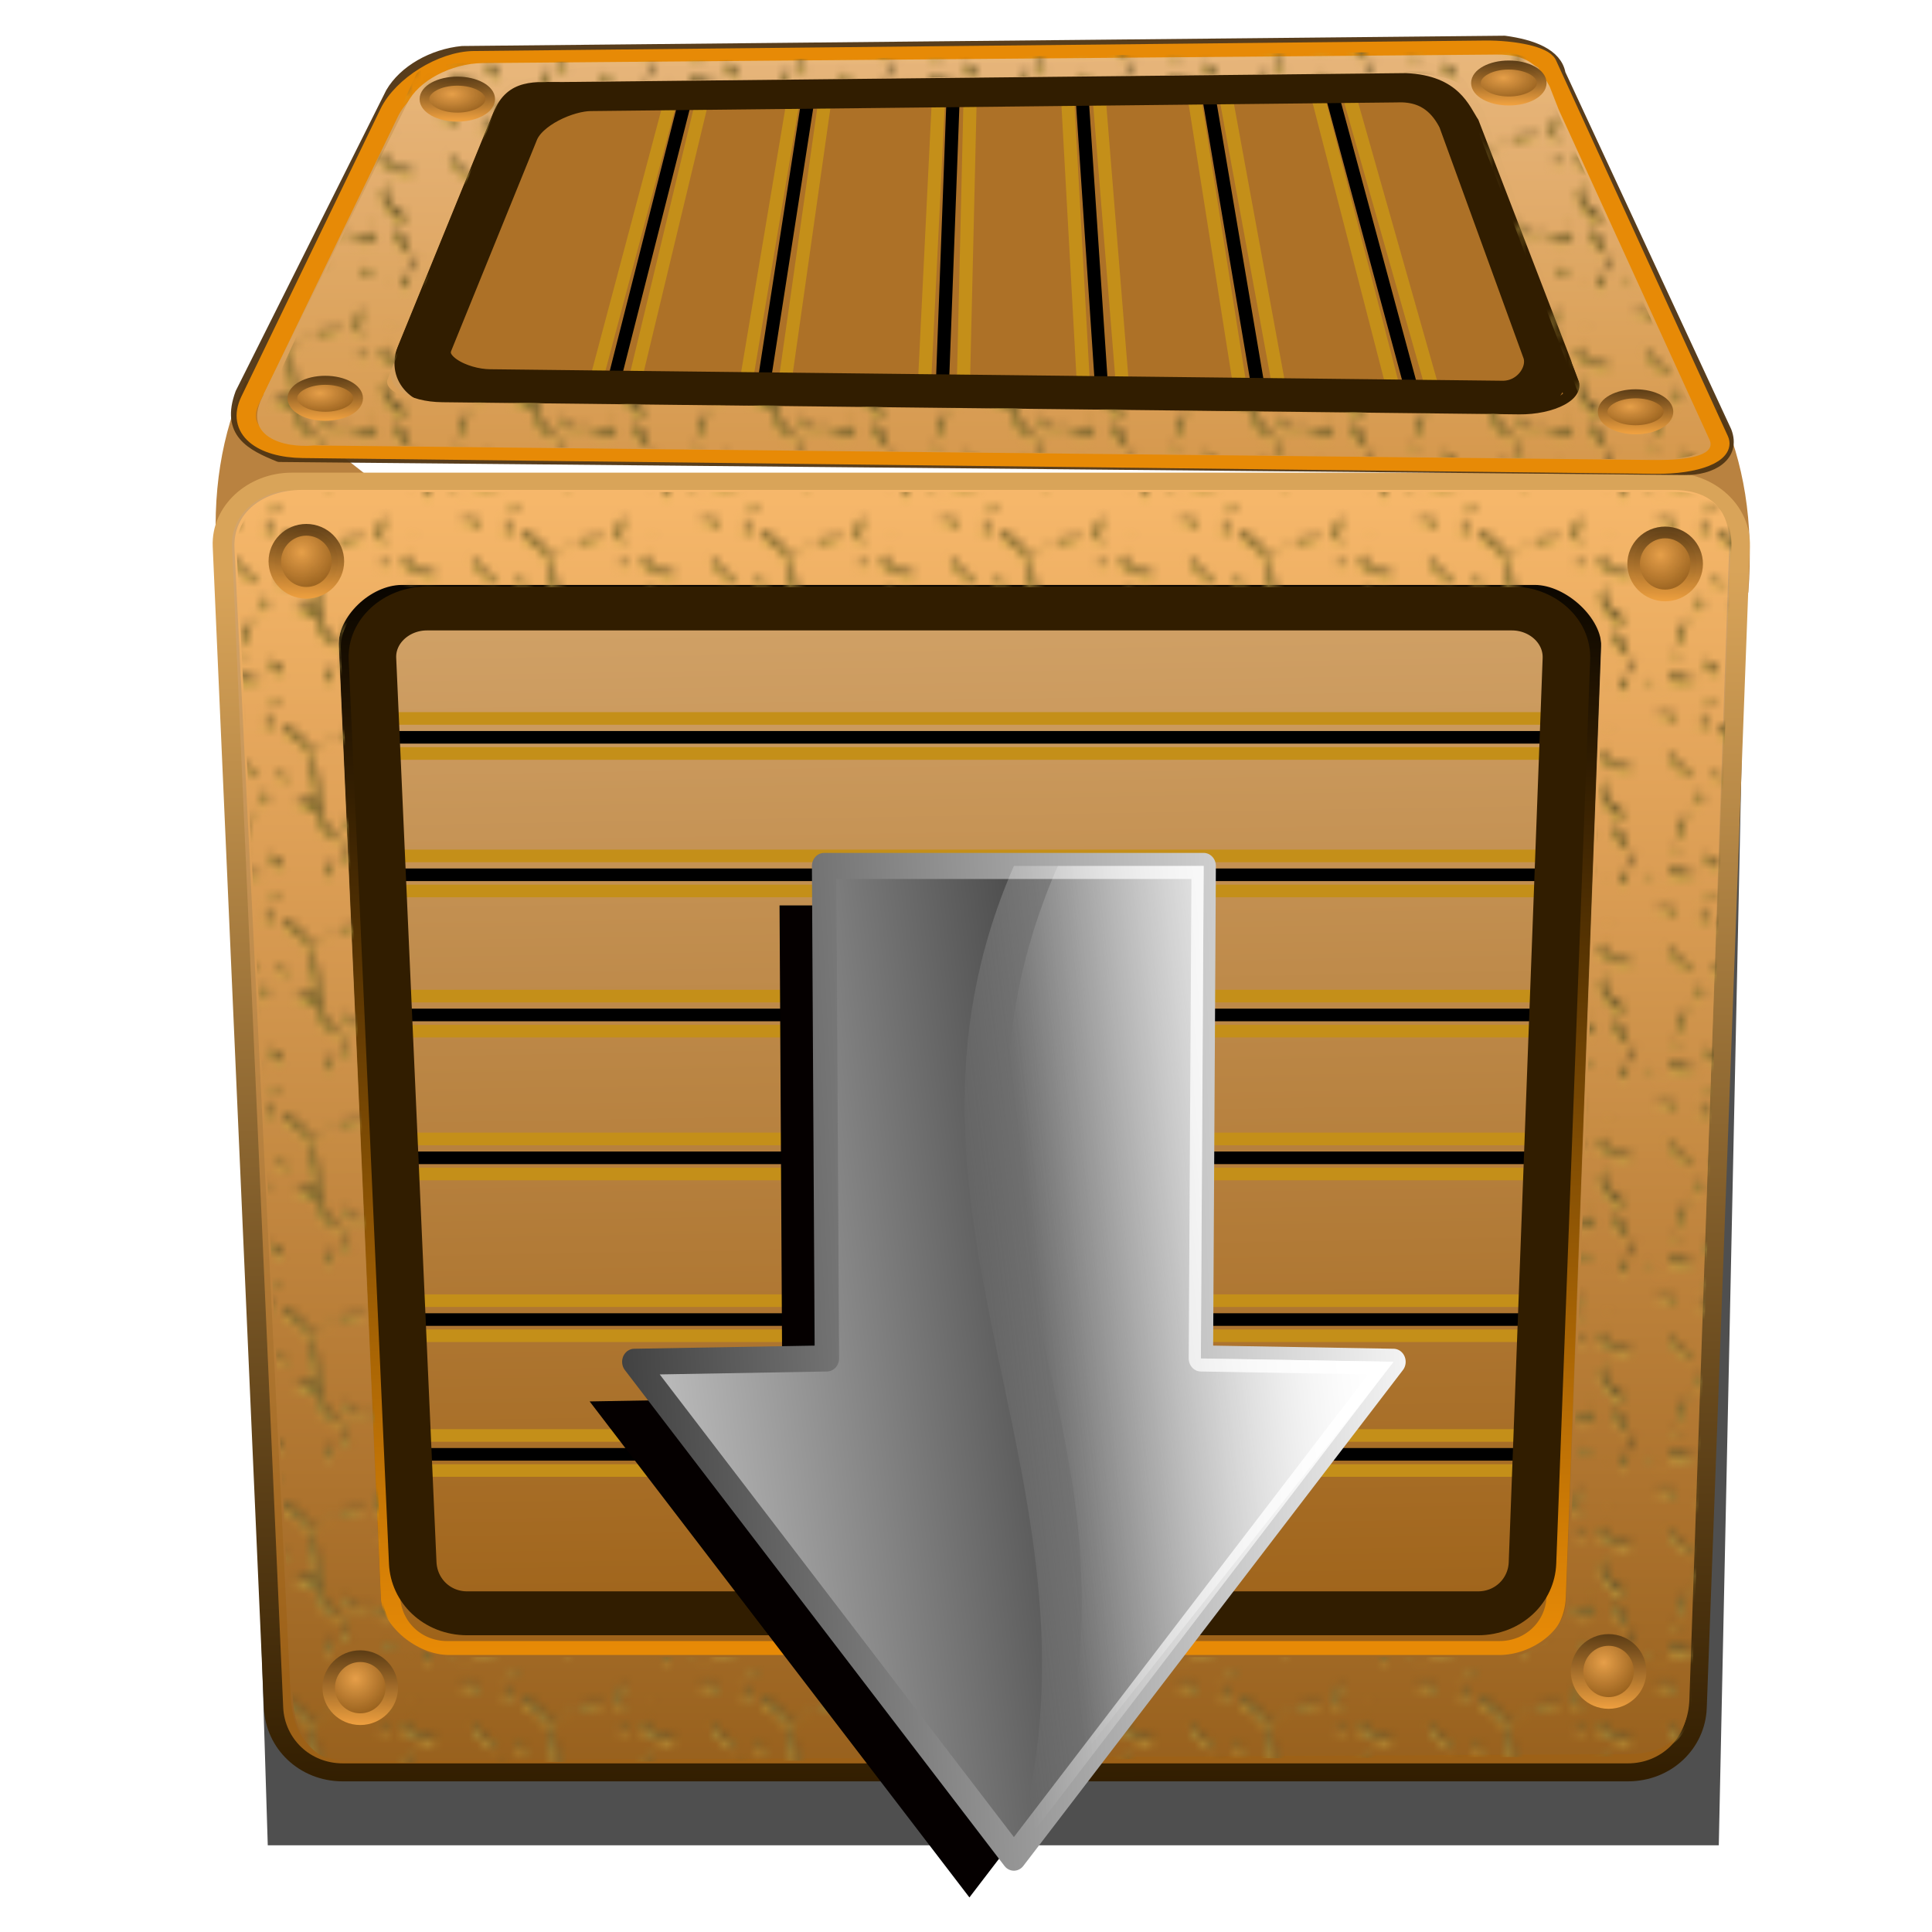 <?xml version="1.0" encoding="UTF-8" standalone="no"?>
<!-- Created with Inkscape (http://www.inkscape.org/) -->

<svg
   xmlns:dc="http://purl.org/dc/elements/1.1/"
   xmlns:cc="http://creativecommons.org/ns#"
   xmlns:rdf="http://www.w3.org/1999/02/22-rdf-syntax-ns#"
   xmlns:svg="http://www.w3.org/2000/svg"
   xmlns="http://www.w3.org/2000/svg"
   xmlns:xlink="http://www.w3.org/1999/xlink"
   xmlns:sodipodi="http://sodipodi.sourceforge.net/DTD/sodipodi-0.dtd"
   xmlns:inkscape="http://www.inkscape.org/namespaces/inkscape"
   sodipodi:docname="mx-packageinstaller.svg"
   inkscape:version="0.92.5 (2060ec1f9f, 2020-04-08)"
   version="1.1"
   id="svg2"
   height="255"
   width="255">
  <script
     id="script2985" />
  <defs
     id="defs4">
    <linearGradient
       inkscape:collect="always"
       id="linearGradient1862">
      <stop
         id="stop1858"
         stop-color="#9d6117"
         stop-opacity="1" />
      <stop
         offset="1"
         id="stop1860"
         stop-color="#d3a46a"
         stop-opacity="1" />
    </linearGradient>
    <linearGradient
       id="linearGradient1854"
       inkscape:collect="always">
      <stop
         id="stop1850"
         stop-color="#311d00"
         stop-opacity="1" />
      <stop
         id="stop1852"
         offset="1"
         stop-color="#d9a459"
         stop-opacity="1" />
    </linearGradient>
    <linearGradient
       id="linearGradient1848"
       inkscape:collect="always">
      <stop
         id="stop1844"
         stop-color="#040200"
         stop-opacity="1" />
      <stop
         id="stop1846"
         offset="1"
         stop-color="#e78a06"
         stop-opacity="1" />
    </linearGradient>
    <pattern
       inkscape:collect="always"
       xlink:href="#pattern1298"
       id="pattern3359"
       patternTransform="matrix(0.964,0,0,1.106,198.502,-360.583)" />
    <pattern
       inkscape:collect="always"
       xlink:href="#pattern1298"
       id="pattern3357"
       patternTransform="matrix(0.885,0,0,0.948,-23.997,-180.048)" />
    <linearGradient
       id="linearGradient3337"
       inkscape:collect="always">
      <stop
         id="stop3333"
         stop-color="#d6994e"
         stop-opacity="1" />
      <stop
         id="stop3335"
         offset="1"
         stop-color="#e9b97f"
         stop-opacity="0.988" />
    </linearGradient>
    <pattern
       inkscape:collect="always"
       xlink:href="#pattern1298"
       id="pattern2137"
       patternTransform="matrix(0.964,0,0,1.106,195.863,-337.97)" />
    <linearGradient
       inkscape:collect="always"
       id="linearGradient2038">
      <stop
         id="stop2034"
         stop-color="#e69f49"
         stop-opacity="1" />
      <stop
         offset="1"
         id="stop2036"
         stop-color="#965f1c"
         stop-opacity="0.959" />
    </linearGradient>
    <linearGradient
       inkscape:collect="always"
       id="linearGradient2030">
      <stop
         id="stop2026"
         stop-color="#f3a341"
         stop-opacity="1" />
      <stop
         offset="1"
         id="stop2028"
         stop-color="#513512"
         stop-opacity="0.957" />
    </linearGradient>
    <linearGradient
       inkscape:collect="always"
       id="linearGradient1185">
      <stop
         id="stop1181"
         stop-color="#965f1c"
         stop-opacity="1" />
      <stop
         offset="1"
         id="stop1183"
         stop-color="#faba6d"
         stop-opacity="0.988" />
    </linearGradient>
    <linearGradient
       inkscape:collect="always"
       id="linearGradient1070">
      <stop
         id="stop1066"
         stop-color="#311d00"
         stop-opacity="1" />
      <stop
         offset="1"
         id="stop1068"
         stop-color="#e78a06"
         stop-opacity="1" />
    </linearGradient>
    <filter
       inkscape:collect="always"
       id="filter1142"
       x="-0.032"
       width="1.063"
       y="-0.042"
       height="1.084"
       color-interpolation-filters="sRGB">
      <feGaussianBlur
         inkscape:collect="always"
         stdDeviation="2.55"
         id="feGaussianBlur1144" />
    </filter>
    <linearGradient
       inkscape:collect="always"
       xlink:href="#linearGradient1854"
       id="linearGradient1072"
       x1="168.34"
       y1="15.94"
       x2="167.68"
       y2="-108.05"
       gradientUnits="userSpaceOnUse"
       gradientTransform="matrix(1.23,0,0,1.23,-71.899,24.284)" />
    <linearGradient
       inkscape:collect="always"
       xlink:href="#linearGradient1848"
       id="linearGradient1077"
       gradientUnits="userSpaceOnUse"
       x1="136.73"
       y1="-121.84"
       x2="138.15"
       y2="13.763"
       gradientTransform="matrix(1.007,0,0,1.007,-38.256,12.117)" />
    <filter
       inkscape:collect="always"
       id="filter1093"
       x="-0.034"
       width="1.069"
       y="-0.038"
       height="1.076"
       color-interpolation-filters="sRGB">
      <feGaussianBlur
         inkscape:collect="always"
         stdDeviation="1.582"
         id="feGaussianBlur1095" />
    </filter>
    <linearGradient
       inkscape:collect="always"
       xlink:href="#linearGradient1185"
       id="linearGradient1187"
       x1="181.78"
       y1="207.97"
       x2="181.78"
       y2="64.11"
       gradientUnits="userSpaceOnUse"
       gradientTransform="matrix(1.089,0,0,1.166,-65.397,-197.941)" />
    <pattern
       patternUnits="userSpaceOnUse"
       width="28.06"
       height="21.608"
       patternTransform="matrix(0.885,0,0,0.948,242.154,-139.716)"
       id="pattern1298">
      <g
         transform="matrix(0.343,0,0,0.321,36.9,85.129)"
         id="g1296">
        <g
           id="g833"
           transform="matrix(0.885,0,0,0.948,-111.614,-269.305)">
          <path
             d="m 30.542,5.288 c -4.695,3.598 6.039,2.786 0,0 z m -3.13,3.972 c -1.474,2.9 2.335,0.441 0,0 z m -14.928,0.602 c -1.714,4.522 10.7,6.077 1.23,0.603 z m -2.408,1.083 c -3.207,1.601 2.34,2.014 0,0 z m 63.926,0.12 c -6.457,4.184 5.833,2.761 0,0 z m -45.627,1.204 c -4.902,4.735 3.742,7.234 0,0 z m 42.858,1.445 c -4.993,2.474 9.519,10.898 1.926,3.612 -0.634,-1.203 -0.703,-2.781 -1.926,-3.612 z M 33.552,15.52 c -0.615,3.284 8.634,5.285 10.113,10.474 7.909,4.245 -3.816,-9.636 -10.113,-10.474 z m 32.745,1.083 c -1.975,2.856 -11.579,0.313 -8.991,3.609 2.3,-1.073 9.775,-0.806 8.991,-3.609 z m 20.225,0 c -1.861,0.948 1.987,0.282 0,0 z m -33.347,3.491 c -4.053,2.437 6.354,-0.198 0,0 z m -4.575,2.889 c -3.435,1.552 2.235,2.037 0,0 z m 36.598,0.241 c -1.15,1.505 0.982,1.919 0,0 z m -71.63,1.806 c -1.197,0.332 0.974,0.876 0,0 z m 0.602,0.602 c -1.002,6.604 18.048,12.941 6.14,5.538 -3.346,-0.479 -3.185,-4.63 -6.14,-5.538 z m 69.463,0 c -9.062,2.017 13.57,9.833 11.076,5.537 -4.558,-1.516 -8.851,-0.734 -11.076,-5.537 z m -9.992,0.963 c -5.645,2.256 9.471,2.041 0,-4e-6 z m -28.532,0.843 c -2.242,4.831 6.867,19.438 -3.917,15.834 -8.038,1.777 9.329,1.905 7.167,8.243 0.345,6.184 14.036,10.225 4.454,3.25 -5.42,-6.472 -3.797,-12.945 -4.936,-19.864 -1.303,-2.134 -0.888,-5.818 -2.769,-7.464 z m -13.965,4.815 c -1.533,4.234 11.995,5.277 1.799,1.602 l -0.836,-0.76 -0.963,-0.843 z m 53.934,2.287 c -1.819,2.988 2.571,3.186 0,0 z m -1.445,3.371 c -6.553,4.035 14.394,20.253 6.478,8.526 -5.493,-1.318 -4.63,-5.247 -6.478,-8.526 z m -57.184,2.047 c -3.224,7.433 4.537,5.753 0,0 z m 56.1,3.612 c -1.188,0.485 0.914,0.722 0,0 z m -61.036,4.214 c -2.831,1.2 2.72,3.689 0,0 z m 57.425,1.324 c -1.25,1.637 2.643,-0.069 0,0 z M 20.069,50.071 c -6.267,2.618 2.591,13.631 -0.577,3.614 0.857,-1.035 1.364,-2.334 0.577,-3.614 z m 37.922,0.722 c 0.687,4.447 6.618,7.902 2.769,0.963 -1.043,0.005 -1.688,-1.261 -2.769,-0.963 z m 28.893,2.047 c -0.094,2.607 3.953,8.486 6.096,8.915 0.671,-4.437 -2.939,-6.747 -6.096,-8.915 z m -21.429,1.324 c -0.689,4.228 7.163,-0.41 0,0 z m 13.122,0 c -1.152,3.97 -14.264,-1.41 -5.899,3.01 2.119,1.181 11.141,0.286 5.899,-3.01 z m -13.724,1.565 c -1.42,0.163 -0.153,1.119 0,0 z m -7.584,3.612 c 1.534,3.107 6.045,-1.232 0,1.31e-4 z m -40.932,0.843 c -0.945,3.769 4.882,4.014 0.241,0.241 l -0.241,-0.241 z m 41.413,1.806 c -1.286,6.865 6.697,4.957 0,0 z M 28.135,63.915 c -1.863,1.477 9.745,9.14 3.85,1.308 -1.268,-0.489 -2.658,-0.622 -3.85,-1.308 z m 25.041,2.769 c -4.933,1.009 0.175,10.978 -0.047,1.412 0.827,-0.651 3.25,-1.229 0.047,-1.412 z m 21.188,0.963 c -3.156,3.909 9.804,2.625 1.806,0.481 -0.407,1.153 -1.178,-1.285 -1.806,-0.481 z m -58.147,0.843 c -9.346,5.067 19.768,3.282 4.947,1.902 -1.695,-0.491 -3.299,-1.525 -4.947,-1.902 z m 17.577,1.204 c -0.6,0.92 0.935,0.694 0,0 z m 57.304,0 c -3.191,7.548 5.979,4.975 0,0 z M 6.104,71.017 c -5.28,2.12 6.338,1.285 0,0 z m 78.131,0.482 c -1.26,0.739 1.26,0.739 0,0 z m -73.557,2.889 c -1.15,1.585 3.435,-0.226 0,0 z"
             id="path3802"
             inkscape:connector-curvature="0"
             sodipodi:nodetypes="cccccccccccccccccccccccccccccccccccccccccccccccccccccccccccccccccccccccccccccccccccccccccccccccccccccccccccccccc"
             fill="#cbab44"
             fill-opacity="1" />
          <path
             d="m 30.968,3.976 c -4.695,3.598 6.039,2.786 0,0 z m -3.13,3.972 c -1.474,2.9 2.335,0.441 0,0 z M 12.91,8.55 c -1.714,4.522 10.7,6.077 1.23,0.603 z m -2.408,1.083 c -3.207,1.601 2.34,2.014 0,0 z m 63.926,0.12 c -6.457,4.184 5.833,2.761 0,0 z M 28.801,10.957 c -4.902,4.735 3.742,7.234 0,0 z m 42.858,1.445 c -4.993,2.474 9.519,10.898 1.926,3.612 -0.634,-1.203 -0.703,-2.781 -1.926,-3.612 z m -37.681,1.806 c -0.615,3.284 8.634,5.285 10.113,10.474 7.909,4.245 -3.816,-9.636 -10.113,-10.474 z m 32.745,1.083 c -1.975,2.856 -11.579,0.313 -8.991,3.609 2.3,-1.073 9.775,-0.806 8.991,-3.609 z m 20.225,0 c -1.861,0.948 1.987,0.282 0,0 z m -33.347,3.491 c -4.053,2.437 6.354,-0.198 0,0 z m -4.575,2.889 c -3.435,1.552 2.235,2.037 0,0 z m 36.598,0.241 c -1.15,1.505 0.982,1.919 0,0 z m -71.63,1.806 c -1.197,0.332 0.974,0.876 0,0 z m 0.602,0.602 c -1.002,6.604 18.048,12.941 6.14,5.538 -3.346,-0.479 -3.185,-4.63 -6.14,-5.538 z m 69.463,0 c -9.062,2.018 13.57,9.833 11.076,5.537 -4.558,-1.516 -8.851,-0.734 -11.076,-5.537 z m -9.992,0.963 c -5.646,2.256 9.471,2.041 0,-6e-6 z m -28.532,0.843 c -2.242,4.831 6.867,19.438 -3.917,15.834 -8.038,1.777 9.329,1.905 7.167,8.243 0.345,6.184 14.036,10.225 4.454,3.25 C 47.82,46.982 49.443,40.508 48.304,33.59 47.001,31.456 47.417,27.772 45.535,26.126 Z m -13.965,4.815 c -1.533,4.234 11.995,5.277 1.799,1.602 L 32.533,31.783 31.57,30.94 Z m 53.934,2.287 c -1.819,2.988 2.571,3.186 0,0 z m -1.445,3.371 c -6.553,4.035 14.394,20.253 6.478,8.526 -5.493,-1.318 -4.63,-5.247 -6.478,-8.526 z m -57.184,2.047 c -3.224,7.433 4.537,5.753 0,0 z m 56.1,3.612 c -1.188,0.485 0.914,0.722 0,0 z m -61.036,4.214 c -2.831,1.2 2.72,3.689 0,0 z m 57.425,1.324 c -1.25,1.637 2.643,-0.069 0,0 z m -58.869,0.963 c -6.267,2.618 2.591,13.631 -0.577,3.614 0.857,-1.035 1.364,-2.334 0.577,-3.614 z m 37.922,0.722 c 0.687,4.447 6.618,7.901 2.769,0.963 -1.043,0.005 -1.688,-1.261 -2.769,-0.963 z m 28.893,2.047 c -0.094,2.606 3.953,8.486 6.096,8.915 0.671,-4.437 -2.939,-6.748 -6.096,-8.915 z m -21.429,1.324 c -0.689,4.227 7.163,-0.409 0,0 z m 13.122,0 c -1.152,3.97 -14.264,-1.41 -5.899,3.01 2.119,1.181 11.141,0.286 5.899,-3.01 z m -13.724,1.565 c -1.42,0.163 -0.153,1.119 0,0 z m -7.584,3.612 c 1.534,3.107 6.045,-1.232 0,2.64e-4 z M 16.763,58.871 c -0.945,3.769 4.882,4.014 0.241,0.241 l -0.241,-0.241 z m 41.413,1.806 c -1.434,6.989 6.749,4.529 0,0 z m 38.765,0.361 c -5.326,6.496 0.4,10.6 0,0 z m -68.38,1.565 c -1.863,1.478 9.745,9.14 3.85,1.308 -1.268,-0.489 -2.658,-0.621 -3.85,-1.308 z m 25.041,2.769 c -4.933,1.009 0.175,10.978 -0.047,1.412 0.827,-0.651 3.25,-1.229 0.047,-1.412 z m 21.188,0.963 c -3.156,3.909 9.804,2.625 1.806,0.481 -0.407,1.153 -1.178,-1.285 -1.806,-0.481 z m -58.147,0.843 c -9.346,5.067 19.768,3.282 4.947,1.902 -1.695,-0.491 -3.299,-1.525 -4.947,-1.902 z m 17.577,1.204 c -0.6,0.92 0.935,0.694 0,0 z m 57.304,0 c -3.191,7.548 5.979,4.975 0,0 z M 6.53,69.705 c -1.891,3.217 5.133,0.716 0,0 z m 78.131,0.482 c -1.26,0.739 1.26,0.739 0,0 z"
             id="path3054"
             inkscape:connector-curvature="0"
             sodipodi:nodetypes="cccccccccccccccccccccccccccccccccccccccccccccccccccccccccccccccccccccccccccccccccccccccccccccccccccccccccccccccc"
             fill="#655228"
             fill-opacity="1" />
        </g>
      </g>
    </pattern>
    <linearGradient
       inkscape:collect="always"
       xlink:href="#linearGradient2030"
       id="linearGradient2032"
       x1="95.47"
       y1="-104.53"
       x2="95.7"
       y2="-112.81"
       gradientUnits="userSpaceOnUse"
       gradientTransform="matrix(1.23,0,0,1.23,-73.219,23.609)" />
    <radialGradient
       inkscape:collect="always"
       xlink:href="#linearGradient2038"
       id="radialGradient2040"
       cx="93.36"
       cy="-109.56"
       fx="93.36"
       fy="-109.56"
       r="3.592"
       gradientTransform="matrix(1.23,0,0,1.302,-73.219,31.525)"
       gradientUnits="userSpaceOnUse" />
    <radialGradient
       inkscape:collect="always"
       xlink:href="#linearGradient2038"
       id="radialGradient2044"
       gradientUnits="userSpaceOnUse"
       gradientTransform="matrix(1.23,0,0,1.302,85.606,31.862)"
       cx="93.36"
       cy="-109.56"
       fx="93.36"
       fy="-109.56"
       r="3.592" />
    <linearGradient
       inkscape:collect="always"
       xlink:href="#linearGradient2030"
       id="linearGradient2046"
       gradientUnits="userSpaceOnUse"
       x1="95.47"
       y1="-104.53"
       x2="95.7"
       y2="-112.81"
       gradientTransform="matrix(1.23,0,0,1.23,85.606,23.947)" />
    <radialGradient
       inkscape:collect="always"
       xlink:href="#linearGradient2038"
       id="radialGradient2050"
       gradientUnits="userSpaceOnUse"
       gradientTransform="matrix(1.23,0,0,1.302,78.988,170.578)"
       cx="93.36"
       cy="-109.56"
       fx="93.36"
       fy="-109.56"
       r="3.592" />
    <linearGradient
       inkscape:collect="always"
       xlink:href="#linearGradient2030"
       id="linearGradient2052"
       gradientUnits="userSpaceOnUse"
       gradientTransform="matrix(1.23,0,0,1.23,78.988,162.663)"
       x1="95.47"
       y1="-104.53"
       x2="95.7"
       y2="-112.81" />
    <radialGradient
       inkscape:collect="always"
       xlink:href="#linearGradient2038"
       id="radialGradient2056"
       gradientUnits="userSpaceOnUse"
       gradientTransform="matrix(1.23,0,0,1.302,-66.916,172.603)"
       cx="93.36"
       cy="-109.56"
       fx="93.36"
       fy="-109.56"
       r="3.592" />
    <linearGradient
       inkscape:collect="always"
       xlink:href="#linearGradient2030"
       id="linearGradient2058"
       gradientUnits="userSpaceOnUse"
       gradientTransform="matrix(1.23,0,0,1.23,-66.916,164.688)"
       x1="95.47"
       y1="-104.53"
       x2="95.7"
       y2="-112.81" />
    <linearGradient
       inkscape:collect="always"
       xlink:href="#linearGradient1070"
       id="linearGradient2131"
       gradientUnits="userSpaceOnUse"
       gradientTransform="matrix(1.23,0,0,1.23,-73.534,47.235)"
       x1="168.34"
       y1="15.94"
       x2="170.39"
       y2="-119.66" />
    <linearGradient
       inkscape:collect="always"
       xlink:href="#linearGradient1070"
       id="linearGradient2133"
       gradientUnits="userSpaceOnUse"
       gradientTransform="matrix(1.007,0,0,1.007,-40.147,35.067)"
       x1="136.73"
       y1="-121.84"
       x2="138.15"
       y2="13.763" />
    <linearGradient
       inkscape:collect="always"
       xlink:href="#linearGradient3337"
       id="linearGradient2135"
       gradientUnits="userSpaceOnUse"
       x1="177.72"
       y1="45.01"
       x2="177.43"
       y2="-1.592"
       gradientTransform="matrix(1.089,0,0,1.166,-67.288,-174.991)" />
    <radialGradient
       inkscape:collect="always"
       xlink:href="#linearGradient2038"
       id="radialGradient2139"
       gradientUnits="userSpaceOnUse"
       gradientTransform="matrix(1.283,0,0,0.743,-76.039,-49.656)"
       cx="93.36"
       cy="-109.56"
       fx="93.36"
       fy="-109.56"
       r="3.592" />
    <linearGradient
       inkscape:collect="always"
       xlink:href="#linearGradient2030"
       id="linearGradient2141"
       gradientUnits="userSpaceOnUse"
       x1="95.47"
       y1="-104.53"
       x2="95.7"
       y2="-112.81"
       gradientTransform="matrix(1.283,0,0,0.702,-76.039,-54.173)" />
    <radialGradient
       inkscape:collect="always"
       xlink:href="#linearGradient2038"
       id="radialGradient3341"
       gradientUnits="userSpaceOnUse"
       gradientTransform="matrix(1.283,0,0,0.743,-60.597,-87.119)"
       cx="93.36"
       cy="-109.56"
       fx="93.36"
       fy="-109.56"
       r="3.592" />
    <linearGradient
       inkscape:collect="always"
       xlink:href="#linearGradient2030"
       id="linearGradient3343"
       gradientUnits="userSpaceOnUse"
       gradientTransform="matrix(1.283,0,0,0.702,-60.597,-91.637)"
       x1="95.47"
       y1="-104.53"
       x2="95.7"
       y2="-112.81" />
    <radialGradient
       inkscape:collect="always"
       xlink:href="#linearGradient2038"
       id="radialGradient3347"
       gradientUnits="userSpaceOnUse"
       gradientTransform="matrix(1.283,0,0,0.743,62.303,-89.145)"
       cx="93.36"
       cy="-109.56"
       fx="93.36"
       fy="-109.56"
       r="3.592" />
    <linearGradient
       inkscape:collect="always"
       xlink:href="#linearGradient2030"
       id="linearGradient3349"
       gradientUnits="userSpaceOnUse"
       gradientTransform="matrix(1.283,0,0,0.702,62.303,-93.662)"
       x1="95.47"
       y1="-104.53"
       x2="95.7"
       y2="-112.81" />
    <radialGradient
       inkscape:collect="always"
       xlink:href="#linearGradient2038"
       id="radialGradient3353"
       gradientUnits="userSpaceOnUse"
       gradientTransform="matrix(1.283,0,0,0.743,77.114,-47.969)"
       cx="93.36"
       cy="-109.56"
       fx="93.36"
       fy="-109.56"
       r="3.592" />
    <linearGradient
       inkscape:collect="always"
       xlink:href="#linearGradient2030"
       id="linearGradient3355"
       gradientUnits="userSpaceOnUse"
       gradientTransform="matrix(1.283,0,0,0.702,77.114,-52.486)"
       x1="95.47"
       y1="-104.53"
       x2="95.7"
       y2="-112.81" />
    <linearGradient
       inkscape:collect="always"
       xlink:href="#linearGradient1862"
       id="linearGradient1864"
       x1="117.69"
       y1="28.657"
       x2="115.2"
       y2="-110.24"
       gradientUnits="userSpaceOnUse" />
    <linearGradient
       id="linearGradient3256">
      <stop
         id="stop3258"
         offset="0"
         style="stop-color:#878787;stop-opacity:1;" />
      <stop
         id="stop3260"
         offset="1"
         style="stop-color:#ffffff;stop-opacity:1" />
    </linearGradient>
    <linearGradient
       id="linearGradient3167">
      <stop
         id="stop3169"
         offset="0"
         style="stop-color:#b8b8b8;stop-opacity:1;" />
      <stop
         id="stop3171"
         offset="1"
         style="stop-color:#000000;stop-opacity:1;" />
    </linearGradient>
    <linearGradient
       id="linearGradient3159">
      <stop
         id="stop3161"
         offset="0"
         style="stop-color:#ffffff;stop-opacity:1" />
      <stop
         id="stop3163"
         offset="1"
         style="stop-color:#363636;stop-opacity:1;" />
    </linearGradient>
    <inkscape:perspective
       id="perspective9"
       inkscape:persp3d-origin="372.04724 : 350.78739 : 1"
       inkscape:vp_z="744.09448 : 526.18109 : 1"
       inkscape:vp_y="0 : 1000 : 0"
       inkscape:vp_x="0 : 526.18109 : 1"
       sodipodi:type="inkscape:persp3d" />
    <linearGradient
       inkscape:collect="always"
       xlink:href="#linearGradient3369"
       id="linearGradient3403"
       gradientUnits="userSpaceOnUse"
       spreadMethod="reflect"
       x1="155.814"
       y1="113.364"
       x2="215.891"
       y2="50.574"
       gradientTransform="matrix(0.458,0,0,0.458,12.358,81.059)" />
    <linearGradient
       inkscape:collect="always"
       xlink:href="#linearGradient3387"
       id="linearGradient3397"
       gradientUnits="userSpaceOnUse"
       x1="-81.182"
       y1="145.672"
       x2="-79.283"
       y2="78.618" />
    <linearGradient
       inkscape:collect="always"
       xlink:href="#linearGradient3369"
       id="linearGradient3375"
       x1="155.814"
       y1="113.364"
       x2="215.891"
       y2="50.574"
       gradientUnits="userSpaceOnUse"
       spreadMethod="reflect" />
    <inkscape:perspective
       id="perspective2503"
       inkscape:persp3d-origin="128 : 85.333333 : 1"
       inkscape:vp_z="256 : 128 : 1"
       inkscape:vp_y="0 : 1000 : 0"
       inkscape:vp_x="0 : 128 : 1"
       sodipodi:type="inkscape:persp3d" />
    <linearGradient
       id="linearGradient3578">
      <stop
         style="stop-color:#000000;stop-opacity:1;"
         offset="0"
         id="stop3580" />
      <stop
         style="stop-color:#fffcfc;stop-opacity:1;"
         offset="1"
         id="stop3582" />
    </linearGradient>
    <linearGradient
       id="linearGradient3369">
      <stop
         style="stop-color:#ffffff;stop-opacity:0;"
         offset="0"
         id="stop3371" />
      <stop
         style="stop-color:#ffffff;stop-opacity:1"
         offset="1"
         id="stop3373" />
    </linearGradient>
    <linearGradient
       inkscape:collect="always"
       id="linearGradient3387">
      <stop
         style="stop-color:#000000;stop-opacity:1;"
         offset="0"
         id="stop3389" />
      <stop
         style="stop-color:#ffffff;stop-opacity:1"
         offset="1"
         id="stop3391" />
    </linearGradient>
    <linearGradient
       gradientTransform="matrix(0,1.187,-1.187,0,178.865,-11.552)"
       y2="82.677"
       x2="74.219"
       y1="70.769"
       x1="172.503"
       gradientUnits="userSpaceOnUse"
       id="linearGradient2511"
       xlink:href="#linearGradient3167"
       inkscape:collect="always" />
    <linearGradient
       y2="60.69"
       x2="190.252"
       y1="67.466"
       x1="63.63"
       gradientTransform="matrix(0,1.187,-1.187,0,176.209,-16.105)"
       gradientUnits="userSpaceOnUse"
       id="linearGradient2513"
       xlink:href="#linearGradient3159"
       inkscape:collect="always" />
    <linearGradient
       gradientUnits="userSpaceOnUse"
       y2="24.548"
       x2="232.824"
       y1="246.498"
       x1="79.286"
       id="linearGradient3262"
       xlink:href="#linearGradient3256"
       inkscape:collect="always" />
    <linearGradient
       y2="82.677"
       x2="74.219"
       y1="70.769"
       x1="172.503"
       gradientTransform="matrix(0,1.34,-1.252,0,193.152,66.955)"
       gradientUnits="userSpaceOnUse"
       id="linearGradient3095"
       xlink:href="#linearGradient3167"
       inkscape:collect="always" />
    <linearGradient
       y2="60.69"
       x2="190.252"
       y1="67.466"
       x1="63.63"
       gradientTransform="matrix(0,1.34,-1.252,0,190.352,61.814)"
       gradientUnits="userSpaceOnUse"
       id="linearGradient3097"
       xlink:href="#linearGradient3159"
       inkscape:collect="always" />
    <linearGradient
       y2="81.381"
       x2="71.193"
       y1="75.092"
       x1="128.195"
       gradientTransform="matrix(0,1.34,-1.252,0,193.152,66.955)"
       gradientUnits="userSpaceOnUse"
       id="linearGradient3877"
       xlink:href="#linearGradient3369"
       inkscape:collect="always" />
    <linearGradient
       y2="81.381"
       x2="71.193"
       y1="76.173"
       x1="119.55"
       gradientTransform="matrix(0,1.34,-1.252,0,193.152,66.955)"
       gradientUnits="userSpaceOnUse"
       id="linearGradient3881"
       xlink:href="#linearGradient3369"
       inkscape:collect="always" />
    <filter
       inkscape:collect="always"
       style="color-interpolation-filters:sRGB"
       id="filter1440"
       x="-0.057"
       width="1.115"
       y="-0.041"
       height="1.082">
      <feGaussianBlur
         inkscape:collect="always"
         stdDeviation="2.119"
         id="feGaussianBlur1442" />
    </filter>
  </defs>
  <sodipodi:namedview
     id="base"
     pagecolor="#ff0000"
     bordercolor="#666666"
     borderopacity="1.0"
     inkscape:pageopacity="0"
     inkscape:pageshadow="2"
     inkscape:zoom="3.454902"
     inkscape:cx="127.5"
     inkscape:cy="127.5"
     inkscape:current-layer="g5024"
     showgrid="true"
     inkscape:document-units="px"
     inkscape:grid-bbox="true"
     inkscape:showpageshadow="false"
     gridtolerance="1"
     guidetolerance="1"
     objecttolerance="1"
     inkscape:window-width="1222"
     inkscape:window-height="482"
     inkscape:window-x="0"
     inkscape:window-y="0"
     inkscape:window-maximized="0"
     inkscape:snap-to-guides="false"
     inkscape:snap-grids="false"
     inkscape:snap-others="false"
     inkscape:object-nodes="false"
     inkscape:snap-nodes="false"
     inkscape:snap-global="false" />
  <g
     id="layer1"
     inkscape:label="Layer 1"
     inkscape:groupmode="layer"
     transform="translate(0,191)">
    <g
       id="g6072"
       transform="matrix(1.157,0,0,1.083,-7.36,-2.783)">
      <g
         id="g3586"
         transform="matrix(0.976,0,0,0.973,0.151,1.646)">
        <g
           id="g5024">
          <path
             sodipodi:nodetypes="cccc"
             inkscape:connector-curvature="0"
             id="path3363"
             d="m 207.381,-129.132 c 2.819,6.823 3.972,14.058 3.332,23.058 l -17.684,-10.98 z"
             stroke-opacity="1"
             fill="#b8813e"
             stroke="none"
             stroke-linejoin="miter"
             fill-opacity="0.988"
             stroke-linecap="butt"
             stroke-width="0.916" />
          <path
             d="m 35.067,-132.7 c -2.819,6.823 -3.972,14.058 -3.332,23.058 l 17.684,-10.98 z"
             id="path3361"
             inkscape:connector-curvature="0"
             sodipodi:nodetypes="cccc"
             stroke-opacity="1"
             fill="#b8813e"
             stroke="none"
             stroke-linejoin="miter"
             fill-opacity="0.988"
             stroke-linecap="butt"
             stroke-width="0.916" />
          <path
             d="m 17.116,-81.583 144.294,2.47 -2.563,130.66 H 20.961 Z"
             id="rect1131"
             inkscape:connector-curvature="0"
             sodipodi:nodetypes="ccccc"
             transform="matrix(1.23,0,0,1.23,11.878,-12.579)"
             opacity="1"
             stroke-dasharray="none"
             stroke-opacity="1"
             fill="#000000"
             filter="url(#filter1142)"
             stroke="none"
             stroke-linejoin="round"
             fill-opacity="0.69"
             stroke-linecap="round"
             stroke-width="1.375"
             stroke-dashoffset="0"
             stroke-miterlimit="4" />
          <path
             sodipodi:nodetypes="sssssssss"
             inkscape:connector-curvature="0"
             id="path1856"
             d="M 40.452,-119.977 H 201.669 c 4.487,0 8.256,3.616 8.1,8.1 l -5.042,145.466 c -0.155,4.484 -3.613,8.1 -8.1,8.1 H 46.439 c -4.488,0 -7.916,-3.617 -8.1,-8.1 L 32.352,-111.877 c -0.185,-4.483 3.613,-8.1 8.1,-8.1 z"
             opacity="1"
             stroke-dasharray="none"
             stroke-opacity="1"
             fill="url(#linearGradient1864)"
             stroke="none"
             stroke-linejoin="round"
             fill-opacity="1"
             stroke-linecap="round"
             stroke-width="2.253"
             stroke-dashoffset="0"
             stroke-miterlimit="4" />
          <path
             d="M 40.452,-119.977 H 201.669 c 4.487,0 8.256,3.616 8.1,8.1 l -5.042,145.466 c -0.155,4.484 -3.613,8.1 -8.1,8.1 H 46.439 c -4.488,0 -7.916,-3.617 -8.1,-8.1 L 32.352,-111.877 c -0.185,-4.483 3.613,-8.1 8.1,-8.1 z"
             id="rect1064"
             inkscape:connector-curvature="0"
             sodipodi:nodetypes="sssssssss"
             opacity="1"
             stroke-dasharray="none"
             stroke-opacity="1"
             fill="none"
             stroke="url(#linearGradient1072)"
             stroke-linejoin="round"
             fill-opacity="0.69"
             stroke-linecap="round"
             stroke-width="2.253"
             stroke-dashoffset="0"
             stroke-miterlimit="4" />
          <path
             sodipodi:nodetypes="sssssssss"
             inkscape:connector-curvature="0"
             id="path1075"
             d="M 53.738,-106.006 H 185.744 c 3.674,0 6.76,2.961 6.633,6.633 l -4.128,119.109 c -0.127,3.672 -2.958,6.633 -6.633,6.633 H 58.641 c -3.674,0 -6.481,-2.962 -6.633,-6.633 l -4.903,-119.109 c -0.151,-3.671 2.958,-6.633 6.633,-6.633 z"
             opacity="1"
             stroke-dasharray="none"
             stroke-opacity="1"
             fill="none"
             stroke="url(#linearGradient1077)"
             stroke-linejoin="round"
             fill-opacity="0.69"
             stroke-linecap="round"
             stroke-width="2.253"
             stroke-dashoffset="0"
             stroke-miterlimit="4" />
          <g
             id="g1172"
             transform="matrix(1.23,0,0,1.23,-73.219,23.609)">
            <g
               id="g1106">
              <path
                 d="M 101.447,-90.702 H 213.961"
                 id="path1097"
                 inkscape:connector-curvature="0"
                 stroke-dasharray="none"
                 stroke-opacity="1"
                 fill="none"
                 stroke="#000000"
                 stroke-linejoin="miter"
                 stroke-linecap="butt"
                 stroke-width="1.283"
                 stroke-miterlimit="4" />
              <path
                 inkscape:connector-curvature="0"
                 id="path1099"
                 d="M 101.447,-92.624 H 213.961"
                 stroke-dasharray="none"
                 stroke-opacity="1"
                 fill="none"
                 stroke="#c48f19"
                 stroke-linejoin="miter"
                 stroke-linecap="butt"
                 stroke-width="1.283"
                 stroke-miterlimit="4" />
              <path
                 d="M 101.447,-89.055 H 213.961"
                 id="path1101"
                 inkscape:connector-curvature="0"
                 stroke-dasharray="none"
                 stroke-opacity="1"
                 fill="none"
                 stroke="#c48f19"
                 stroke-linejoin="miter"
                 stroke-linecap="butt"
                 stroke-width="1.283"
                 stroke-miterlimit="4" />
            </g>
            <g
               transform="matrix(0.991,0,0,1,1.437,13.999)"
               id="g1114">
              <path
                 inkscape:connector-curvature="0"
                 id="path1108"
                 d="M 101.447,-90.702 H 213.961"
                 stroke-dasharray="none"
                 stroke-opacity="1"
                 fill="none"
                 stroke="#000000"
                 stroke-linejoin="miter"
                 stroke-linecap="butt"
                 stroke-width="1.283"
                 stroke-miterlimit="4" />
              <path
                 d="M 101.447,-92.624 H 213.961"
                 id="path1110"
                 inkscape:connector-curvature="0"
                 stroke-dasharray="none"
                 stroke-opacity="1"
                 fill="none"
                 stroke="#c48f19"
                 stroke-linejoin="miter"
                 stroke-linecap="butt"
                 stroke-width="1.283"
                 stroke-miterlimit="4" />
              <path
                 inkscape:connector-curvature="0"
                 id="path1112"
                 d="M 101.447,-89.055 H 213.961"
                 stroke-dasharray="none"
                 stroke-opacity="1"
                 fill="none"
                 stroke="#c48f19"
                 stroke-linejoin="miter"
                 stroke-linecap="butt"
                 stroke-width="1.283"
                 stroke-miterlimit="4" />
            </g>
            <g
               id="g1122"
               transform="matrix(0.968,0,0,1,5.029,28.273)">
              <path
                 d="M 101.447,-90.702 H 213.961"
                 id="path1116"
                 inkscape:connector-curvature="0"
                 stroke-dasharray="none"
                 stroke-opacity="1"
                 fill="none"
                 stroke="#000000"
                 stroke-linejoin="miter"
                 stroke-linecap="butt"
                 stroke-width="1.283"
                 stroke-miterlimit="4" />
              <path
                 inkscape:connector-curvature="0"
                 id="path1118"
                 d="M 101.447,-92.624 H 213.961"
                 stroke-dasharray="none"
                 stroke-opacity="1"
                 fill="none"
                 stroke="#c48f19"
                 stroke-linejoin="miter"
                 stroke-linecap="butt"
                 stroke-width="1.283"
                 stroke-miterlimit="4" />
              <path
                 d="M 101.447,-89.055 H 213.961"
                 id="path1120"
                 inkscape:connector-curvature="0"
                 stroke-dasharray="none"
                 stroke-opacity="1"
                 fill="none"
                 stroke="#c48f19"
                 stroke-linejoin="miter"
                 stroke-linecap="butt"
                 stroke-width="1.283"
                 stroke-miterlimit="4" />
            </g>
            <g
               transform="matrix(0.977,0,0,1,3.592,42.821)"
               id="g1130">
              <path
                 inkscape:connector-curvature="0"
                 id="path1124"
                 d="M 101.447,-90.702 H 213.961"
                 stroke-dasharray="none"
                 stroke-opacity="1"
                 fill="none"
                 stroke="#000000"
                 stroke-linejoin="miter"
                 stroke-linecap="butt"
                 stroke-width="1.283"
                 stroke-miterlimit="4" />
              <path
                 d="M 101.447,-92.624 H 213.961"
                 id="path1126"
                 inkscape:connector-curvature="0"
                 stroke-dasharray="none"
                 stroke-opacity="1"
                 fill="none"
                 stroke="#c48f19"
                 stroke-linejoin="miter"
                 stroke-linecap="butt"
                 stroke-width="1.283"
                 stroke-miterlimit="4" />
              <path
                 inkscape:connector-curvature="0"
                 id="path1128"
                 d="M 101.447,-89.055 H 213.961"
                 stroke-dasharray="none"
                 stroke-opacity="1"
                 fill="none"
                 stroke="#c48f19"
                 stroke-linejoin="miter"
                 stroke-linecap="butt"
                 stroke-width="1.283"
                 stroke-miterlimit="4" />
            </g>
            <g
               id="g1138"
               transform="matrix(0.964,0,0,1,5.748,59.291)">
              <path
                 d="M 101.447,-90.702 H 213.961"
                 id="path1132"
                 inkscape:connector-curvature="0"
                 stroke-dasharray="none"
                 stroke-opacity="1"
                 fill="none"
                 stroke="#000000"
                 stroke-linejoin="miter"
                 stroke-linecap="butt"
                 stroke-width="1.283"
                 stroke-miterlimit="4" />
              <path
                 inkscape:connector-curvature="0"
                 id="path1134"
                 d="M 101.447,-92.624 H 213.961"
                 stroke-dasharray="none"
                 stroke-opacity="1"
                 fill="none"
                 stroke="#c48f19"
                 stroke-linejoin="miter"
                 stroke-linecap="butt"
                 stroke-width="1.283"
                 stroke-miterlimit="4" />
              <path
                 d="M 101.447,-89.055 H 213.961"
                 id="path1136"
                 inkscape:connector-curvature="0"
                 stroke-dasharray="none"
                 stroke-opacity="1"
                 fill="none"
                 stroke="#c48f19"
                 stroke-linejoin="miter"
                 stroke-linecap="butt"
                 stroke-width="1.283"
                 stroke-miterlimit="4" />
            </g>
            <g
               transform="matrix(0.968,0,0,1,5.029,73.016)"
               id="g1146">
              <path
                 inkscape:connector-curvature="0"
                 id="path1140"
                 d="M 101.447,-90.702 H 213.961"
                 stroke-dasharray="none"
                 stroke-opacity="1"
                 fill="none"
                 stroke="#000000"
                 stroke-linejoin="miter"
                 stroke-linecap="butt"
                 stroke-width="1.283"
                 stroke-miterlimit="4" />
              <path
                 d="M 101.447,-92.624 H 213.961"
                 id="path1142"
                 inkscape:connector-curvature="0"
                 stroke-dasharray="none"
                 stroke-opacity="1"
                 fill="none"
                 stroke="#c48f19"
                 stroke-linejoin="miter"
                 stroke-linecap="butt"
                 stroke-width="1.283"
                 stroke-miterlimit="4" />
              <path
                 inkscape:connector-curvature="0"
                 id="path1144"
                 d="M 101.447,-89.055 H 213.961"
                 stroke-dasharray="none"
                 stroke-opacity="1"
                 fill="none"
                 stroke="#c48f19"
                 stroke-linejoin="miter"
                 stroke-linecap="butt"
                 stroke-width="1.283"
                 stroke-miterlimit="4" />
            </g>
          </g>
          <path
             d="m 106.891,-101.769 h 100.087 c 2.786,0 5.125,2.245 5.029,5.029 l -3.13,90.309 c -0.097,2.784 -2.243,5.029 -5.029,5.029 h -93.24 c -2.786,0 -4.914,-2.246 -5.029,-5.029 l -3.717,-90.309 c -0.115,-2.783 2.243,-5.029 5.029,-5.029 z"
             id="path1079"
             inkscape:connector-curvature="0"
             sodipodi:nodetypes="sssssssss"
             transform="matrix(1.267,0,0,1.254,-79.164,23.525)"
             opacity="1"
             stroke-dasharray="none"
             stroke-opacity="1"
             fill="none"
             filter="url(#filter1093)"
             stroke="#311d00"
             stroke-linejoin="round"
             fill-opacity="0.69"
             stroke-linecap="round"
             stroke-width="4.386"
             stroke-dashoffset="0"
             stroke-miterlimit="4" />
          <path
             d="m 41.675,-118.942 c -4.488,0 -8.091,2.789 -7.906,7.272 l 6.566,143.809 c 0.185,4.483 2.261,8.126 6.748,8.101 l 149.606,-0.828 c 4.487,-0.025 6.979,-2.374 7.135,-6.858 l 4.655,-144.43 c 0.155,-4.484 -2.067,-7.065 -6.555,-7.065 z m 11.675,11.901 H 185.744 c 3.674,0 7.92,4.203 7.793,7.875 L 189.407,20.357 c -0.127,3.672 -4.118,6.632 -7.793,6.632 H 58.834 c -3.674,0 -7.835,-3.582 -7.986,-7.253 L 45.944,-99.373 c -0.151,-3.671 3.731,-7.668 7.406,-7.668 z"
             id="path1174"
             inkscape:connector-curvature="0"
             sodipodi:nodetypes="sccssccssssccssccs"
             opacity="1"
             stroke-dasharray="none"
             stroke-opacity="1"
             fill="url(#linearGradient1187)"
             stroke="none"
             stroke-linejoin="round"
             fill-opacity="1"
             stroke-linecap="round"
             stroke-width="2.253"
             stroke-dashoffset="0"
             stroke-miterlimit="4" />
          <rect
             width="24.843"
             height="20.492"
             x="-23.997"
             y="-180.05"
             id="rect1304"
             fill="url(#pattern3357)"
             stroke="none" />
          <path
             sodipodi:nodetypes="sccssccssssccssccs"
             inkscape:connector-curvature="0"
             id="path2022"
             d="m 41.931,-118.667 c -4.488,0 -8.091,2.789 -7.906,7.272 l 6.566,143.809 c 0.185,4.483 2.261,8.126 6.748,8.101 L 196.946,39.687 c 4.487,-0.025 6.979,-2.374 7.135,-6.858 l 4.655,-144.43 c 0.155,-4.484 -2.067,-7.065 -6.555,-7.065 z M 53.607,-106.766 H 186.001 c 3.674,0 7.92,4.203 7.793,7.875 l -4.13,119.523 c -0.127,3.672 -4.118,6.632 -7.793,6.632 H 59.09 c -3.674,0 -7.835,-3.582 -7.986,-7.253 L 46.201,-99.098 c -0.151,-3.671 3.731,-7.668 7.406,-7.668 z"
             opacity="1"
             stroke-dasharray="none"
             stroke-opacity="1"
             fill="url(#pattern3359)"
             stroke="none"
             stroke-linejoin="round"
             fill-opacity="1"
             stroke-linecap="round"
             stroke-width="2.253"
             stroke-dashoffset="0"
             stroke-miterlimit="4" />
          <ellipse
             id="path2024"
             cx="42.17"
             cy="-110"
             rx="3.685"
             ry="3.946"
             opacity="1"
             stroke-dasharray="none"
             stroke-opacity="1"
             fill="url(#radialGradient2040)"
             stroke="url(#linearGradient2032)"
             stroke-linejoin="round"
             fill-opacity="1"
             stroke-linecap="round"
             stroke-width="1.465"
             stroke-dashoffset="0"
             stroke-miterlimit="4" />
          <ellipse
             ry="3.946"
             rx="3.685"
             cy="-109.67"
             cx="200.99"
             id="ellipse2042"
             opacity="1"
             stroke-dasharray="none"
             stroke-opacity="1"
             fill="url(#radialGradient2044)"
             stroke="url(#linearGradient2046)"
             stroke-linejoin="round"
             fill-opacity="1"
             stroke-linecap="round"
             stroke-width="1.465"
             stroke-dashoffset="0"
             stroke-miterlimit="4" />
          <ellipse
             id="ellipse2048"
             cx="194.38"
             cy="29.05"
             rx="3.685"
             ry="3.946"
             opacity="1"
             stroke-dasharray="none"
             stroke-opacity="1"
             fill="url(#radialGradient2050)"
             stroke="url(#linearGradient2052)"
             stroke-linejoin="round"
             fill-opacity="1"
             stroke-linecap="round"
             stroke-width="1.465"
             stroke-dashoffset="0"
             stroke-miterlimit="4" />
          <ellipse
             ry="3.946"
             rx="3.685"
             cy="31.08"
             cx="48.47"
             id="ellipse2054"
             opacity="1"
             stroke-dasharray="none"
             stroke-opacity="1"
             fill="url(#radialGradient2056)"
             stroke="url(#linearGradient2058)"
             stroke-linejoin="round"
             fill-opacity="1"
             stroke-linecap="round"
             stroke-width="1.465"
             stroke-dashoffset="0"
             stroke-miterlimit="4" />
          <path
             d="m 52.127,-168.681 c 1.496,-2.772 4.833,-4.804 8.281,-5.163 l 121.809,-1.288 c 3.222,0.471 6.024,1.578 6.433,4.058 l 19.408,44.781 c 1.118,3.128 -1.674,4.839 -4.819,4.786 l -164.229,-1.637 c -3.185,-1.39 -6.173,-2.924 -4.444,-7.933 z"
             id="rect2060"
             inkscape:connector-curvature="0"
             sodipodi:nodetypes="ccccccccc"
             opacity="1"
             stroke-dasharray="none"
             stroke-opacity="0.957"
             fill="none"
             stroke="#513512"
             stroke-linejoin="round"
             fill-opacity="0.959"
             stroke-linecap="round"
             stroke-width="1.403"
             stroke-dashoffset="0"
             stroke-miterlimit="4" />
          <path
             d="m 187.193,-172.322 20.092,47.084 c 0.741,1.737 -2.575,3.219 -7.497,3.157 L 41.777,-124.059 c -4.822,-0.06 -7.836,-2.438 -6.175,-6.118 l 16.257,-36.018 c 1.56,-3.455 6.224,-6.556 9.898,-6.596 l 118.129,-1.311 c 3.608,-0.04 6.884,0.788 7.307,1.78 v 0"
             id="path2063"
             inkscape:connector-curvature="0"
             sodipodi:nodetypes="sssssssssc"
             opacity="1"
             stroke-dasharray="none"
             stroke-opacity="1"
             fill="#c27517"
             stroke="url(#linearGradient2131)"
             stroke-linejoin="round"
             fill-opacity="0.69"
             stroke-linecap="round"
             stroke-width="2.253"
             stroke-dashoffset="0"
             stroke-miterlimit="4" />
          <path
             sodipodi:nodetypes="sssssssssc"
             inkscape:connector-curvature="0"
             id="path2065"
             d="m 176.8,-169.368 13.362,38.111 c 0.468,1.334 -2.259,2.469 -6.148,2.422 L 58.858,-130.35 c -3.827,-0.046 -6.237,-2.858 -4.883,-6.414 l 11.979,-31.463 c 0.325,-0.854 3.023,-1.506 6.089,-1.541 l 98.746,-1.119 c 3.02,-0.034 5.714,0.673 6.01,1.518 v 0"
             opacity="1"
             stroke-dasharray="none"
             stroke-opacity="1"
             fill="#9b5c0f"
             stroke="url(#linearGradient2133)"
             stroke-linejoin="round"
             fill-opacity="0.69"
             stroke-linecap="round"
             stroke-width="2.253"
             stroke-dashoffset="0"
             stroke-miterlimit="4" />
          <g
             id="g2115"
             transform="matrix(1.23,0,0,1.23,-75.11,46.56)">
            <g
               id="g2073">
              <path
                 d="m 192.499,-176.032 c 0,0 8.223,32.628 8.223,32.628"
                 id="path2067"
                 inkscape:connector-curvature="0"
                 stroke-dasharray="none"
                 stroke-opacity="1"
                 fill="none"
                 stroke="#000000"
                 stroke-linejoin="miter"
                 stroke-linecap="butt"
                 stroke-width="1.283"
                 stroke-miterlimit="4" />
              <path
                 inkscape:connector-curvature="0"
                 id="path2069"
                 d="m 194.097,-176.032 c 0,0 8.643,32.628 8.643,32.628"
                 stroke-dasharray="none"
                 stroke-opacity="1"
                 fill="none"
                 stroke="#c48f19"
                 stroke-linejoin="miter"
                 stroke-linecap="butt"
                 stroke-width="1.283"
                 stroke-miterlimit="4" />
              <path
                 d="m 191.13,-176.032 c 0,0 7.863,32.628 7.863,32.628"
                 id="path2071"
                 inkscape:connector-curvature="0"
                 stroke-dasharray="none"
                 stroke-opacity="1"
                 fill="none"
                 stroke="#c48f19"
                 stroke-linejoin="miter"
                 stroke-linecap="butt"
                 stroke-width="1.283"
                 stroke-miterlimit="4" />
            </g>
            <g
               id="g2081"
               transform="matrix(0.991,0,0,1,1.437,13.999)">
              <path
                 inkscape:connector-curvature="0"
                 id="path2075"
                 d="m 181.092,-189.913 c 0,0 5.162,32.323 5.162,32.323"
                 stroke-dasharray="none"
                 stroke-opacity="1"
                 fill="none"
                 stroke="#000000"
                 stroke-linejoin="miter"
                 stroke-linecap="butt"
                 stroke-width="1.283"
                 stroke-miterlimit="4" />
              <path
                 d="m 182.706,-189.913 c 0,0 5.582,32.323 5.582,32.323"
                 id="path2077"
                 inkscape:connector-curvature="0"
                 stroke-dasharray="none"
                 stroke-opacity="1"
                 fill="none"
                 stroke="#c48f19"
                 stroke-linejoin="miter"
                 stroke-linecap="butt"
                 stroke-width="1.283"
                 stroke-miterlimit="4" />
              <path
                 inkscape:connector-curvature="0"
                 id="path2079"
                 d="m 179.709,-189.913 c 0,0 4.802,32.323 4.802,32.323"
                 stroke-dasharray="none"
                 stroke-opacity="1"
                 fill="none"
                 stroke="#c48f19"
                 stroke-linejoin="miter"
                 stroke-linecap="butt"
                 stroke-width="1.283"
                 stroke-miterlimit="4" />
            </g>
            <g
               transform="matrix(0.968,0,0,1,5.029,28.273)"
               id="g2089">
              <path
                 d="m 169.392,-203.891 c 0,0 2.041,31.561 2.041,31.561"
                 id="path2083"
                 inkscape:connector-curvature="0"
                 stroke-dasharray="none"
                 stroke-opacity="1"
                 fill="none"
                 stroke="#000000"
                 stroke-linejoin="miter"
                 stroke-linecap="butt"
                 stroke-width="1.283"
                 stroke-miterlimit="4" />
              <path
                 inkscape:connector-curvature="0"
                 id="path2085"
                 d="m 171.048,-203.891 c 0,0 2.461,31.561 2.461,31.561"
                 stroke-dasharray="none"
                 stroke-opacity="1"
                 fill="none"
                 stroke="#c48f19"
                 stroke-linejoin="miter"
                 stroke-linecap="butt"
                 stroke-width="1.283"
                 stroke-miterlimit="4" />
              <path
                 d="m 167.973,-203.891 c 0,0 1.682,31.561 1.682,31.561"
                 id="path2087"
                 inkscape:connector-curvature="0"
                 stroke-dasharray="none"
                 stroke-opacity="1"
                 fill="none"
                 stroke="#c48f19"
                 stroke-linejoin="miter"
                 stroke-linecap="butt"
                 stroke-width="1.283"
                 stroke-miterlimit="4" />
            </g>
            <g
               id="g2097"
               transform="matrix(0.977,0,0,1,3.592,42.821)">
              <path
                 inkscape:connector-curvature="0"
                 id="path2091"
                 d="m 156.869,-218.558 c 0,0 -1.136,31.865 -1.136,31.865"
                 stroke-dasharray="none"
                 stroke-opacity="1"
                 fill="none"
                 stroke="#000000"
                 stroke-linejoin="miter"
                 stroke-linecap="butt"
                 stroke-width="1.283"
                 stroke-miterlimit="4" />
              <path
                 d="m 158.508,-218.558 c 0,0 -0.717,31.865 -0.717,31.865"
                 id="path2093"
                 inkscape:connector-curvature="0"
                 stroke-dasharray="none"
                 stroke-opacity="1"
                 fill="none"
                 stroke="#c48f19"
                 stroke-linejoin="miter"
                 stroke-linecap="butt"
                 stroke-width="1.283"
                 stroke-miterlimit="4" />
              <path
                 inkscape:connector-curvature="0"
                 id="path2095"
                 d="m 155.465,-218.558 c 0,0 -1.496,31.865 -1.496,31.865"
                 stroke-dasharray="none"
                 stroke-opacity="1"
                 fill="none"
                 stroke="#c48f19"
                 stroke-linejoin="miter"
                 stroke-linecap="butt"
                 stroke-width="1.283"
                 stroke-miterlimit="4" />
            </g>
            <g
               transform="matrix(0.964,0,0,1,5.748,59.291)"
               id="g2105">
              <path
                 d="m 142.586,-234.85 c 0,0 -4.732,31.408 -4.732,31.408"
                 id="path2099"
                 inkscape:connector-curvature="0"
                 stroke-dasharray="none"
                 stroke-opacity="1"
                 fill="none"
                 stroke="#000000"
                 stroke-linejoin="miter"
                 stroke-linecap="butt"
                 stroke-width="1.283"
                 stroke-miterlimit="4" />
              <path
                 inkscape:connector-curvature="0"
                 id="path2101"
                 d="m 144.25,-234.85 c 0,0 -4.313,31.408 -4.313,31.408"
                 stroke-dasharray="none"
                 stroke-opacity="1"
                 fill="none"
                 stroke="#c48f19"
                 stroke-linejoin="miter"
                 stroke-linecap="butt"
                 stroke-width="1.283"
                 stroke-miterlimit="4" />
              <path
                 d="m 141.16,-234.85 c 0,0 -5.092,31.408 -5.092,31.408"
                 id="path2103"
                 inkscape:connector-curvature="0"
                 stroke-dasharray="none"
                 stroke-opacity="1"
                 fill="none"
                 stroke="#c48f19"
                 stroke-linejoin="miter"
                 stroke-linecap="butt"
                 stroke-width="1.283"
                 stroke-miterlimit="4" />
            </g>
            <g
               id="g2113"
               transform="matrix(0.968,0,0,1,5.029,73.016)">
              <path
                 inkscape:connector-curvature="0"
                 id="path2107"
                 d="m 130.84,-248.634 c 0,0 -7.73,31.561 -7.73,31.561"
                 stroke-dasharray="none"
                 stroke-opacity="1"
                 fill="none"
                 stroke="#000000"
                 stroke-linejoin="miter"
                 stroke-linecap="butt"
                 stroke-width="1.283"
                 stroke-miterlimit="4" />
              <path
                 d="m 132.496,-248.634 c 0,0 -7.311,31.561 -7.311,31.561"
                 id="path2109"
                 inkscape:connector-curvature="0"
                 stroke-dasharray="none"
                 stroke-opacity="1"
                 fill="none"
                 stroke="#c48f19"
                 stroke-linejoin="miter"
                 stroke-linecap="butt"
                 stroke-width="1.283"
                 stroke-miterlimit="4" />
              <path
                 inkscape:connector-curvature="0"
                 id="path2111"
                 d="m 129.421,-248.634 c 0,0 -8.09,31.561 -8.09,31.561"
                 stroke-dasharray="none"
                 stroke-opacity="1"
                 fill="none"
                 stroke="#c48f19"
                 stroke-linejoin="miter"
                 stroke-linecap="butt"
                 stroke-width="1.283"
                 stroke-miterlimit="4" />
            </g>
          </g>
          <path
             d="m 203.837,-168.926 7.781,23.152 c 0.755,2.245 -1.141,5.186 -4.046,5.15 l -93.412,-1.149 c -2.857,-0.035 -6.641,-2.005 -5.584,-4.822 l 7.9,-21.048 c 0.933,-2.486 4.666,-4.275 6.975,-4.302 l 74.38,-0.865 c 3.538,-0.147 5.182,2.088 6.006,3.884 z"
             id="path2117"
             inkscape:connector-curvature="0"
             sodipodi:nodetypes="csssssscc"
             transform="matrix(1.267,0,0,1.254,-81.055,46.475)"
             opacity="1"
             stroke-dasharray="none"
             stroke-opacity="1"
             fill="none"
             filter="url(#filter1093)"
             stroke="#311d00"
             stroke-linejoin="round"
             fill-opacity="0.69"
             stroke-linecap="round"
             stroke-width="4.386"
             stroke-dashoffset="0"
             stroke-miterlimit="4" />
          <path
             d="m 187.495,-169.463 c -1.359,-2.757 -2.656,-4.049 -6.27,-4.009 l -118.442,1.066 c -3.683,0.041 -7.532,2.224 -8.827,5.04 l -16.957,36.864 c -2.239,4.867 2.442,6.348 6.078,5.994 l 156.477,1.816 c 4.906,0.061 7.357,-0.814 6.618,-2.547 l -17.619,-41.327 m 2.216,33.547 c 1.18,2.845 -2.942,4.662 -6.84,4.615 L 58.064,-129.927 c -3.835,-0.046 -7.171,-1.827 -5.79,-5.452 l 11.73,-30.788 c 1.703,-4.47 5.067,-3.832 8.128,-3.867 l 98.575,-1.115 c 6.198,0.292 7.394,4.153 8.453,5.847"
             id="path2119"
             inkscape:connector-curvature="0"
             sodipodi:nodetypes="sccssccsscccssccc"
             opacity="1"
             stroke-dasharray="none"
             stroke-opacity="1"
             fill="url(#linearGradient2135)"
             stroke="none"
             stroke-linejoin="round"
             fill-opacity="1"
             stroke-linecap="round"
             stroke-width="2.253"
             stroke-dashoffset="0"
             stroke-miterlimit="4" />
          <path
             sodipodi:nodetypes="sccssccssssccssccs"
             inkscape:connector-curvature="0"
             id="path2121"
             d="m 185.945,-172.17 c -0.419,-0.994 -3.009,-1.783 -6.623,-1.742 0,0 -117.031,1.444 -117.031,1.444 -3.683,0.041 -6.869,0.504 -7.299,1.514 0,0 -18.603,43.664 -18.603,43.664 -0.725,1.702 1.385,2.66 6.196,2.72 0,0 156.477,1.816 156.477,1.816 4.906,0.061 7.349,-0.81 6.618,-2.547 0,0 -19.735,-46.868 -19.735,-46.868 m -8.806,2.649 c 0,0 13.609,38.201 13.609,38.201 0.475,1.334 -3.412,2.899 -7.31,2.852 0,0 -125.865,-1.522 -125.865,-1.522 -3.835,-0.046 -6.399,-1.494 -5.907,-2.808 0,0 13.258,-35.447 13.258,-35.447 0.321,-0.858 3.656,-1.818 6.717,-1.852 0,0 98.575,-1.115 98.575,-1.115 3.015,-0.034 6.624,0.847 6.924,1.691 0,0 0,0 0,0"
             opacity="1"
             stroke-dasharray="none"
             stroke-opacity="1"
             fill="url(#pattern2137)"
             stroke="none"
             stroke-linejoin="round"
             fill-opacity="1"
             stroke-linecap="round"
             stroke-width="2.253"
             stroke-dashoffset="0"
             stroke-miterlimit="4" />
          <ellipse
             ry="2.252"
             rx="3.845"
             cy="-130.42"
             cx="44.38"
             id="ellipse2123"
             opacity="1"
             stroke-dasharray="none"
             stroke-opacity="1"
             fill="url(#radialGradient2139)"
             stroke="url(#linearGradient2141)"
             stroke-linejoin="round"
             fill-opacity="1"
             stroke-linecap="round"
             stroke-width="1.13"
             stroke-dashoffset="0"
             stroke-miterlimit="4" />
          <ellipse
             id="ellipse3339"
             cx="59.817"
             cy="-167.89"
             rx="3.845"
             ry="2.252"
             opacity="1"
             stroke-dasharray="none"
             stroke-opacity="1"
             fill="url(#radialGradient3341)"
             stroke="url(#linearGradient3343)"
             stroke-linejoin="round"
             fill-opacity="1"
             stroke-linecap="round"
             stroke-width="1.13"
             stroke-dashoffset="0"
             stroke-miterlimit="4" />
          <ellipse
             ry="2.252"
             rx="3.845"
             cy="-169.91"
             cx="182.72"
             id="ellipse3345"
             opacity="1"
             stroke-dasharray="none"
             stroke-opacity="1"
             fill="url(#radialGradient3347)"
             stroke="url(#linearGradient3349)"
             stroke-linejoin="round"
             fill-opacity="1"
             stroke-linecap="round"
             stroke-width="1.13"
             stroke-dashoffset="0"
             stroke-miterlimit="4" />
          <ellipse
             id="ellipse3351"
             cx="197.53"
             cy="-128.73"
             rx="3.845"
             ry="2.252"
             opacity="1"
             stroke-dasharray="none"
             stroke-opacity="1"
             fill="url(#radialGradient3353)"
             stroke="url(#linearGradient3355)"
             stroke-linejoin="round"
             fill-opacity="1"
             stroke-linecap="round"
             stroke-width="1.13"
             stroke-dashoffset="0"
             stroke-miterlimit="4" />
          <path
             sodipodi:nodetypes="ccccccccc"
             id="path1409"
             d="M 119.671,57.354 75.282,-4.772 97.804,-5.193 97.477,-66.898 h 22.194 22.194 l -0.327,61.705 22.522,0.421 z"
             style="fill:#050000;fill-opacity:1;stroke:none;stroke-width:3.053;stroke-linecap:round;stroke-linejoin:round;stroke-miterlimit:4;stroke-dasharray:none;stroke-dashoffset:0;stroke-opacity:1;filter:url(#filter1440)"
             inkscape:connector-curvature="0" />
          <g
             id="g1407"
             transform="matrix(0,0.701,-0.611,0,266.944,-79.382)">
            <path
               sodipodi:nodetypes="ccccccccc"
               id="rect3156"
               d="m 187.952,232.53 -88.598,72.613 -0.6,-36.842 -87.998,0.535 v -36.307 -36.307 l 87.998,0.535 0.6,-36.842 z"
               style="fill:url(#linearGradient3095);fill-opacity:1;stroke:url(#linearGradient3097);stroke-width:4.663;stroke-linecap:round;stroke-linejoin:round;stroke-miterlimit:4;stroke-dasharray:none;stroke-dashoffset:0;stroke-opacity:1"
               inkscape:connector-curvature="0" />
            <path
               inkscape:connector-curvature="0"
               style="fill:url(#linearGradient3877);fill-opacity:1;stroke:none;stroke-width:0.916"
               d="m 187.952,232.53 c -65.518,-21.264 -114.292,29.377 -177.196,0 v -36.307 l 87.998,0.535 0.6,-36.842 z"
               id="path3875"
               sodipodi:nodetypes="cccccc" />
            <path
               sodipodi:nodetypes="cccccc"
               id="path3879"
               d="M 176.321,224.997 C 110.802,203.733 73.661,253.505 10.757,224.128 v -27.905 l 87.998,0.535 0.6,-36.842 z"
               style="fill:url(#linearGradient3881);fill-opacity:1;stroke:none;stroke-width:0.916"
               inkscape:connector-curvature="0" />
          </g>
        </g>
      </g>
    </g>
  </g>
</svg>
